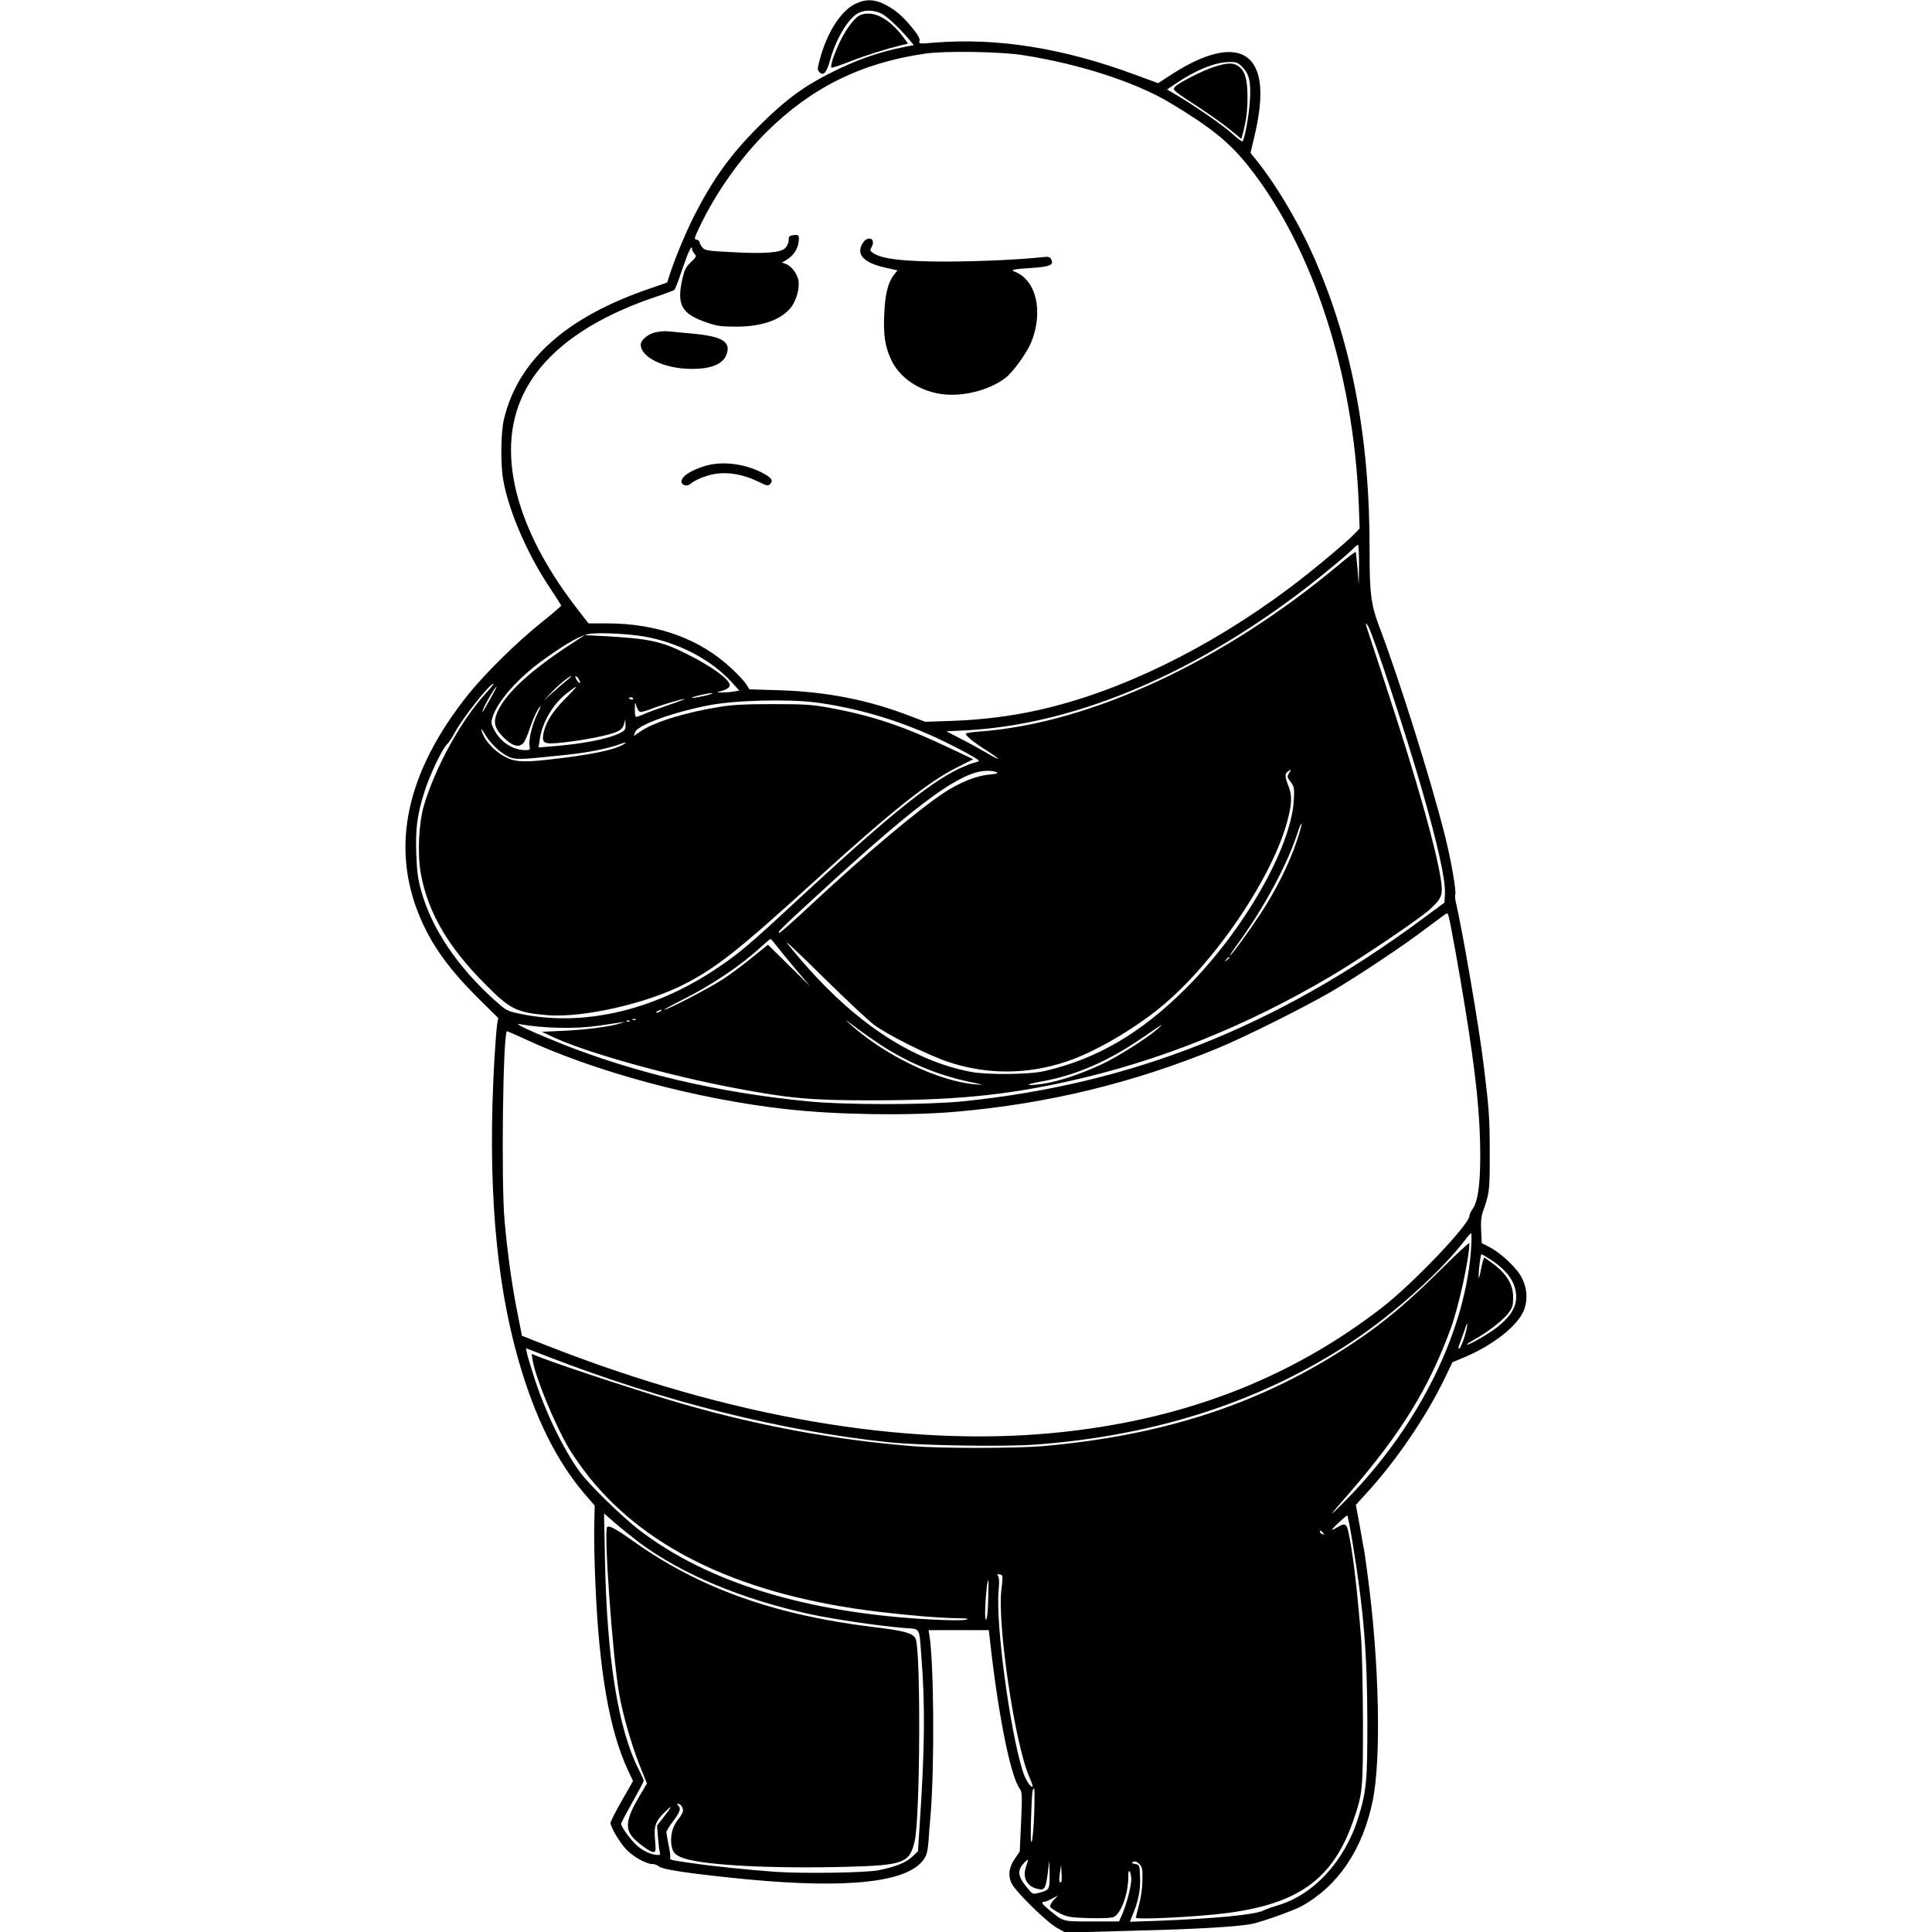<?xml version="1.0" standalone="no"?>
<!DOCTYPE svg PUBLIC "-//W3C//DTD SVG 20010904//EN"
 "http://www.w3.org/TR/2001/REC-SVG-20010904/DTD/svg10.dtd">
<svg version="1.0" xmlns="http://www.w3.org/2000/svg"
 width="100px" height="100px" viewBox="0 0 743 1280"
 preserveAspectRatio="xMidYMid meet">
<g transform="translate(0,1280) scale(0.1,-0.1)"
fill="#000000" stroke="none">
<path d="M2985 12776 c-99 -46 -193 -193 -241 -379 -14 -54 -14 -61 1 -76 25
-25 46 -2 67 72 38 141 116 276 182 316 43 27 107 27 161 1 37 -18 128 -104
192 -182 l22 -27 -57 -11 c-175 -34 -330 -89 -502 -177 -177 -90 -293 -177
-456 -338 -198 -196 -319 -364 -449 -623 -53 -107 -126 -284 -156 -381 l-14
-43 -110 -38 c-557 -189 -877 -475 -971 -866 -21 -86 -24 -300 -5 -404 36
-204 158 -488 307 -711 41 -63 76 -117 77 -121 1 -3 -59 -55 -133 -114 -158
-126 -374 -339 -482 -474 -410 -513 -518 -1006 -322 -1473 78 -187 192 -346
384 -537 l136 -135 -7 -40 c-4 -22 -12 -123 -18 -225 -47 -809 5 -1466 160
-2005 109 -378 250 -662 435 -880 l69 -80 -3 -140 c-2 -77 2 -250 8 -385 25
-577 93 -963 214 -1225 l35 -75 -75 -131 c-41 -72 -74 -137 -74 -146 0 -28 61
-131 106 -178 47 -48 131 -95 173 -95 14 0 32 -7 42 -16 20 -18 176 -43 464
-73 704 -76 1132 -44 1269 95 36 37 46 64 52 139 2 33 9 119 15 190 26 327 21
992 -8 1178 l-6 37 200 0 199 0 17 -147 c54 -458 130 -822 187 -902 17 -25 18
-39 10 -223 l-9 -195 -31 -45 c-40 -57 -48 -112 -24 -164 26 -56 237 -262 304
-298 l54 -30 466 13 c415 10 689 27 775 46 72 16 275 89 325 117 242 135 404
376 470 700 56 273 43 908 -31 1468 -11 85 -22 164 -24 175 -2 11 -16 86 -30
168 l-27 147 62 68 c202 219 402 513 525 767 l53 110 58 24 c207 83 383 222
419 330 23 70 16 144 -21 212 -34 62 -135 157 -208 195 l-54 28 -4 81 c-3 53
0 93 9 120 47 132 48 142 48 395 0 233 -5 297 -41 590 -30 246 -140 888 -184
1074 -5 22 -6 44 -4 48 10 17 -27 230 -70 400 -96 377 -303 1035 -434 1379
-53 138 -64 225 -63 494 2 769 -123 1413 -388 1993 -96 210 -238 446 -356 593
l-45 56 24 102 c56 232 55 391 -3 483 -83 131 -281 106 -547 -67 l-86 -56
-147 54 c-482 179 -921 249 -1343 214 -94 -8 -96 -8 -91 12 4 15 -10 40 -50
89 -67 81 -119 124 -189 157 -66 31 -119 31 -183 1z m1105 -341 c375 -58 747
-179 975 -315 275 -165 394 -262 521 -421 425 -534 696 -1365 731 -2235 l6
-165 -34 -36 c-58 -60 -287 -251 -433 -360 -536 -401 -1126 -688 -1659 -807
-182 -41 -375 -65 -572 -72 l-180 -6 -95 36 c-280 109 -556 163 -873 173
l-197 6 -20 32 c-11 18 -53 64 -93 101 -210 200 -494 304 -832 304 l-121 0
-59 76 c-396 503 -541 993 -404 1368 114 313 427 559 919 723 58 19 109 39
114 43 4 5 28 65 51 135 40 118 65 170 65 135 0 -7 7 -21 16 -31 15 -17 13
-21 -24 -56 -33 -32 -42 -50 -56 -110 -39 -173 -6 -232 159 -289 69 -24 96
-28 195 -28 164 -1 290 41 358 118 40 45 66 132 57 187 -8 45 -46 96 -83 110
l-26 10 31 18 c43 27 70 66 78 111 8 50 3 58 -35 52 -26 -4 -30 -9 -30 -34 0
-17 -9 -38 -23 -52 -31 -31 -139 -39 -362 -26 -156 8 -171 11 -187 31 -10 12
-18 27 -18 34 0 8 -9 15 -19 17 -19 3 -17 9 18 83 106 224 266 451 440 626
299 298 632 463 1057 524 131 19 498 13 644 -10z m1455 -78 c46 -46 59 -100
51 -222 -5 -94 -35 -258 -49 -271 -4 -4 -34 19 -68 50 -56 52 -251 187 -379
262 l-53 31 59 40 c129 88 262 142 353 142 47 1 57 -3 86 -32z m774 -3299 l-2
-133 -8 105 c-5 58 -10 108 -12 113 -1 4 -54 -36 -117 -89 -759 -635 -1640
-1045 -2368 -1100 -51 -3 -94 -10 -97 -14 -7 -11 44 -53 133 -110 46 -29 81
-54 79 -57 -2 -2 -38 16 -79 41 -41 24 -117 66 -169 92 l-94 49 125 6 c693 36
1455 345 2185 889 133 98 354 280 389 319 11 11 23 21 28 21 4 0 7 -60 7 -132z
m62 -410 c38 -71 249 -713 353 -1073 108 -376 158 -601 154 -697 l-3 -58 -150
-111 c-961 -711 -1924 -1093 -3045 -1206 -243 -24 -784 -24 -1030 1 -588 58
-1131 185 -1625 381 -185 74 -324 138 -280 130 166 -29 375 -33 530 -10 55 8
116 17 135 20 l35 5 -30 -10 c-62 -21 -225 -42 -370 -49 l-150 -7 70 -33 c219
-103 759 -255 1210 -340 356 -68 505 -81 895 -81 553 0 890 32 1313 126 600
133 1179 365 1742 698 195 115 587 380 652 440 82 75 89 97 74 199 -32 209
-160 661 -362 1277 -66 201 -124 377 -129 393 -11 32 -5 35 11 5z m-4804 -64
c229 -39 447 -152 584 -302 l52 -57 -39 -7 c-42 -7 -132 -9 -99 -1 46 10 75
26 75 43 0 38 -119 125 -286 208 -167 84 -249 101 -552 118 l-123 6 -97 -63
c-281 -183 -451 -346 -491 -471 -18 -54 -1 -96 59 -152 54 -51 94 -60 123 -28
9 10 28 52 41 93 22 68 61 149 72 149 2 0 -7 -22 -20 -48 -33 -65 -59 -169
-53 -209 5 -31 4 -33 -26 -33 -84 0 -164 52 -207 133 -21 40 -23 49 -12 84 32
108 175 268 350 391 151 107 239 156 297 163 67 9 251 0 352 -17z m-507 -292
c-19 -15 -62 -52 -95 -82 l-60 -54 50 53 c48 51 121 112 134 111 3 -1 -10 -13
-29 -28z m80 7 c17 -30 6 -34 -14 -4 -9 14 -12 25 -7 25 6 0 15 -9 21 -21z
m-613 -89 c-164 -177 -335 -486 -413 -745 -35 -120 -45 -326 -20 -458 48 -255
180 -481 426 -728 164 -166 208 -188 415 -205 228 -18 645 75 893 200 220 111
362 223 892 705 489 445 738 643 924 736 l109 55 -139 66 c-326 155 -530 223
-821 276 -110 20 -161 23 -368 23 -180 0 -267 -4 -350 -18 -227 -36 -431 -99
-524 -161 l-48 -33 10 27 c18 47 247 130 487 177 172 34 525 43 710 19 248
-33 489 -100 736 -206 127 -54 344 -168 344 -180 0 -4 -14 -10 -32 -14 -17 -3
-63 -22 -102 -40 -201 -97 -490 -333 -1089 -889 -307 -285 -371 -338 -521
-438 -419 -279 -891 -385 -1308 -293 -74 16 -82 21 -160 91 -244 220 -415 475
-483 723 -21 76 -28 125 -32 245 -6 165 6 258 54 409 33 107 118 285 148 313
13 12 37 49 54 81 52 96 230 322 255 322 5 0 -17 -27 -47 -60z m24 -44 c-25
-46 -47 -83 -49 -81 -8 7 81 165 93 165 2 0 -18 -38 -44 -84z m496 2 c-86 -87
-131 -161 -143 -236 -9 -58 9 -65 133 -51 137 15 300 47 350 69 32 14 44 26
52 52 l9 33 1 -37 c1 -33 -3 -38 -41 -57 -80 -38 -250 -71 -449 -86 l-86 -7 9
58 c17 113 90 234 182 304 28 22 54 40 58 40 4 0 -30 -37 -75 -82z m943 26
c-89 -21 -143 -25 -65 -4 39 10 81 18 95 18 14 0 0 -6 -30 -14z m-490 -24 c0
-5 -7 -7 -15 -4 -8 4 -15 8 -15 10 0 2 7 4 15 4 8 0 15 -4 15 -10z m240 -39
c-63 -22 -137 -48 -163 -60 -27 -12 -53 -21 -58 -21 -5 0 -9 24 -8 53 1 50 1
51 10 19 6 -18 16 -35 23 -38 7 -3 37 5 67 16 64 26 208 69 229 69 8 0 -37
-17 -100 -38z m-1216 -205 c36 -61 119 -133 169 -147 38 -10 83 -9 227 6 30 3
100 10 155 16 124 13 263 41 335 68 36 13 48 15 36 6 -56 -42 -225 -77 -527
-110 -162 -17 -213 -12 -284 30 -54 32 -111 92 -130 138 -21 50 -13 47 19 -7z
m3389 -246 c5 -4 -20 -9 -55 -12 -84 -7 -198 -53 -300 -121 -179 -119 -520
-406 -876 -738 -111 -104 -207 -189 -213 -189 -19 0 4 22 256 254 620 570 900
782 1076 815 45 8 98 4 112 -9z m1932 -3 c-14 -22 -13 -26 11 -58 24 -32 25
-40 21 -119 -17 -316 -334 -869 -717 -1250 -297 -296 -588 -466 -935 -546
-100 -24 -382 -26 -490 -5 -377 73 -746 312 -1091 704 -64 73 -120 141 -126
152 -6 11 106 -95 248 -236 143 -141 291 -279 329 -308 89 -67 371 -208 500
-249 254 -83 519 -81 773 4 182 60 432 204 619 355 364 294 762 884 853 1263
24 97 24 147 4 201 -27 70 -28 87 -9 102 26 18 28 17 10 -10z m50 -454 c-48
-143 -136 -320 -235 -471 -80 -122 -196 -282 -206 -282 -2 0 13 24 34 53 186
251 349 553 418 772 10 31 20 52 22 47 2 -6 -13 -59 -33 -119z m1008 -495 c16
-64 71 -372 106 -588 75 -458 103 -732 103 -995 0 -197 -16 -308 -52 -357 -11
-15 -20 -35 -20 -44 0 -56 -375 -450 -580 -608 -615 -476 -1333 -750 -2180
-830 -984 -94 -2142 106 -3341 575 l-176 69 -32 163 c-36 181 -63 381 -83 597
-23 257 -11 1230 15 1257 2 2 46 -17 98 -41 474 -224 1158 -409 1759 -475 329
-37 812 -44 1125 -16 603 53 1169 190 1730 421 179 74 569 269 750 374 179
105 475 302 635 424 69 52 128 95 131 95 4 1 9 -9 12 -21z m-4448 -201 c22
-29 80 -99 129 -157 l89 -105 -140 138 -140 138 -104 -84 c-57 -47 -142 -110
-189 -141 -81 -55 -372 -206 -394 -206 -6 0 45 28 114 63 200 100 392 229 530
356 30 27 57 50 60 50 3 0 23 -23 45 -52z m2995 -71 c0 -2 -8 -10 -17 -17 -16
-13 -17 -12 -4 4 13 16 21 21 21 13z m-3770 -356 c-8 -5 -19 -10 -25 -10 -5 0
-3 5 5 10 8 5 20 10 25 10 6 0 3 -5 -5 -10z m1460 -223 c182 -118 376 -199
581 -243 106 -22 109 -23 44 -18 -243 21 -594 189 -826 397 -45 40 -40 37 31
-16 47 -36 123 -89 170 -120z m-1623 167 c-3 -3 -12 -4 -19 -1 -8 3 -5 6 6 6
11 1 17 -2 13 -5z m-40 -10 c-3 -3 -12 -4 -19 -1 -8 3 -5 6 6 6 11 1 17 -2 13
-5z m3493 -55 c-73 -62 -260 -180 -363 -229 -141 -66 -295 -117 -396 -131
-118 -16 -122 -5 -6 16 224 39 442 134 660 284 72 49 132 90 135 90 3 0 -11
-13 -30 -30z m2083 -1426 c-30 -560 -345 -1200 -832 -1693 -125 -126 -122
-119 21 45 346 400 529 696 675 1095 53 145 123 466 123 563 0 8 -89 -74 -197
-182 -215 -214 -378 -350 -579 -483 -595 -395 -1238 -607 -2049 -679 -176 -15
-673 -16 -865 0 -506 41 -1008 132 -1513 277 -238 68 -779 245 -941 307 l-69
27 7 -42 c18 -114 148 -429 242 -587 27 -46 86 -129 130 -185 393 -491 1034
-789 1924 -895 200 -24 404 -41 519 -42 67 -1 79 -3 56 -10 -17 -5 -109 -5
-222 1 -830 42 -1495 246 -1950 599 -115 90 -329 299 -387 380 -112 154 -230
401 -304 631 -22 69 -43 139 -46 156 l-7 32 153 -59 c763 -295 1547 -491 2258
-565 211 -21 754 -30 962 -15 808 59 1515 291 2113 691 277 186 586 465 742
672 15 21 31 37 34 38 3 0 4 -35 2 -77z m135 -103 c109 -73 162 -152 162 -243
0 -68 -38 -130 -122 -197 -57 -46 -196 -126 -204 -118 -2 3 20 17 48 33 82 43
195 131 228 177 26 35 30 50 30 102 0 82 -38 149 -121 214 -34 26 -64 48 -69
50 -4 2 -14 -29 -21 -68 -7 -38 -14 -68 -16 -66 -7 7 10 156 17 156 4 0 35
-18 68 -40z m-179 -503 c-13 -42 -29 -79 -36 -81 -9 -4 -7 8 6 42 10 26 24 64
31 85 22 70 21 31 -1 -46z m-5467 -1368 c283 -210 682 -376 1133 -474 165 -35
461 -78 622 -91 108 -8 97 10 112 -184 26 -327 23 -619 -11 -1120 l-11 -175
-38 -36 c-40 -39 -113 -68 -224 -90 -89 -17 -502 -23 -688 -10 -186 14 -396
35 -547 57 -135 19 -152 23 -145 34 3 5 -1 43 -10 84 -8 41 -15 81 -15 88 0 7
20 40 45 73 47 62 53 83 33 103 -7 7 -8 12 -2 12 17 0 34 -23 34 -45 0 -11
-13 -36 -29 -55 -38 -47 -54 -102 -49 -161 6 -61 25 -82 91 -103 147 -45 583
-67 1074 -54 377 10 416 25 449 175 35 163 40 1247 6 1334 -15 38 -74 55 -277
79 -656 79 -1159 258 -1595 570 -110 78 -156 104 -172 94 -24 -15 33 -833 78
-1099 22 -133 79 -333 135 -476 l50 -125 -55 -93 c-81 -138 -91 -205 -38 -265
34 -38 114 -96 134 -96 18 0 19 5 13 79 -9 92 3 126 65 186 53 51 50 41 -6
-31 l-46 -59 6 -75 c3 -41 8 -85 12 -98 5 -17 2 -22 -11 -22 -40 0 -99 26
-139 62 -42 37 -106 124 -106 145 0 6 34 70 75 143 41 73 75 137 75 142 0 4
-16 41 -36 80 -134 267 -208 729 -221 1382 l-6 309 76 -66 c43 -37 114 -94
159 -128z m4726 -11 c72 -439 95 -722 96 -1173 1 -391 -6 -464 -61 -640 -89
-287 -299 -513 -538 -580 -33 -10 -72 -24 -88 -32 -57 -29 -319 -54 -709 -69
l-177 -6 23 58 c35 86 48 159 44 244 -3 74 -3 75 -33 81 -25 5 -27 7 -12 14
13 5 25 1 40 -14 19 -19 22 -32 21 -104 0 -49 -9 -115 -22 -164 -12 -45 -22
-85 -22 -88 0 -15 407 5 600 30 477 61 705 226 838 605 65 187 67 204 67 660
-1 237 -6 479 -13 565 -29 353 -54 558 -83 693 -12 59 -24 64 -76 32 -18 -11
-33 -17 -33 -14 0 7 93 93 101 94 3 0 20 -87 37 -192z m-198 77 c11 -13 10
-14 -4 -9 -9 3 -16 10 -16 15 0 13 6 11 20 -6z m-2125 -285 c3 -5 1 -45 -5
-88 -30 -223 89 -1030 185 -1246 14 -32 24 -60 22 -62 -12 -12 -49 46 -67 104
-85 275 -179 974 -159 1192 5 55 4 89 -3 97 -8 10 -6 13 5 13 9 0 19 -4 22
-10z m-93 -162 c-2 -79 -8 -128 -14 -128 -7 0 -8 38 -4 116 7 101 14 152 20
142 1 -2 0 -60 -2 -130z m305 -1411 c-3 -90 -11 -174 -16 -187 -7 -18 -9 28
-5 150 6 178 8 200 20 200 4 0 4 -73 1 -163z m-54 -353 c-26 -77 6 -135 84
-150 40 -8 47 7 61 116 l9 75 2 -91 c1 -102 -1 -106 -68 -124 -43 -11 -44 -11
-75 26 -69 82 -75 120 -25 173 28 30 30 27 12 -25z m233 -102 c-13 -13 -16 9
-9 59 l8 54 3 -54 c2 -29 1 -56 -2 -59z m464 17 c0 -45 -32 -169 -60 -231
l-21 -48 -180 0 c-201 0 -185 -4 -286 79 -44 36 -53 51 -30 51 7 0 30 9 52 21
l40 21 -29 -30 c-16 -17 -26 -37 -23 -45 3 -8 31 -27 63 -43 52 -25 69 -28
193 -32 82 -2 147 0 163 7 48 18 98 153 98 262 0 39 3 50 10 39 5 -8 10 -31
10 -51z"/>
<path d="M3030 11188 c-32 -52 -16 -95 50 -128 34 -17 64 -26 153 -45 l28 -6
-25 -32 c-39 -51 -58 -130 -63 -267 -6 -134 7 -211 48 -297 57 -118 185 -204
334 -224 139 -19 313 25 421 107 50 38 143 167 171 236 82 202 34 412 -107
467 -36 13 -14 18 113 26 119 8 146 20 126 57 -9 17 -17 19 -62 14 -143 -16
-408 -28 -627 -29 -291 0 -437 17 -494 59 -17 12 -18 17 -6 38 30 57 -26 79
-60 24z"/>
<path d="M1661 10599 c-49 -9 -101 -52 -101 -81 0 -86 156 -161 335 -162 134
-1 213 33 235 99 27 82 -32 117 -230 135 -69 6 -141 13 -160 15 -19 2 -55 -1
-79 -6z"/>
<path d="M1980 9711 c-94 -30 -150 -68 -150 -102 0 -24 37 -34 58 -16 34 29
102 57 169 68 85 13 186 -5 282 -52 57 -28 65 -30 78 -16 24 24 9 43 -56 77
-122 61 -269 77 -381 41z"/>
<path d="M5350 12354 c-81 -28 -230 -105 -251 -130 -17 -20 -12 -24 166 -140
72 -47 162 -112 202 -145 l72 -59 11 39 c21 80 30 147 30 233 0 115 -14 171
-52 203 -38 32 -81 32 -178 -1z"/>
<path d="M3014 12700 c-34 -14 -91 -87 -133 -174 -40 -83 -67 -164 -57 -174 3
-3 59 16 123 41 108 42 233 81 341 108 l43 10 -27 37 c-96 130 -204 187 -290
152z"/>
</g>
</svg>
